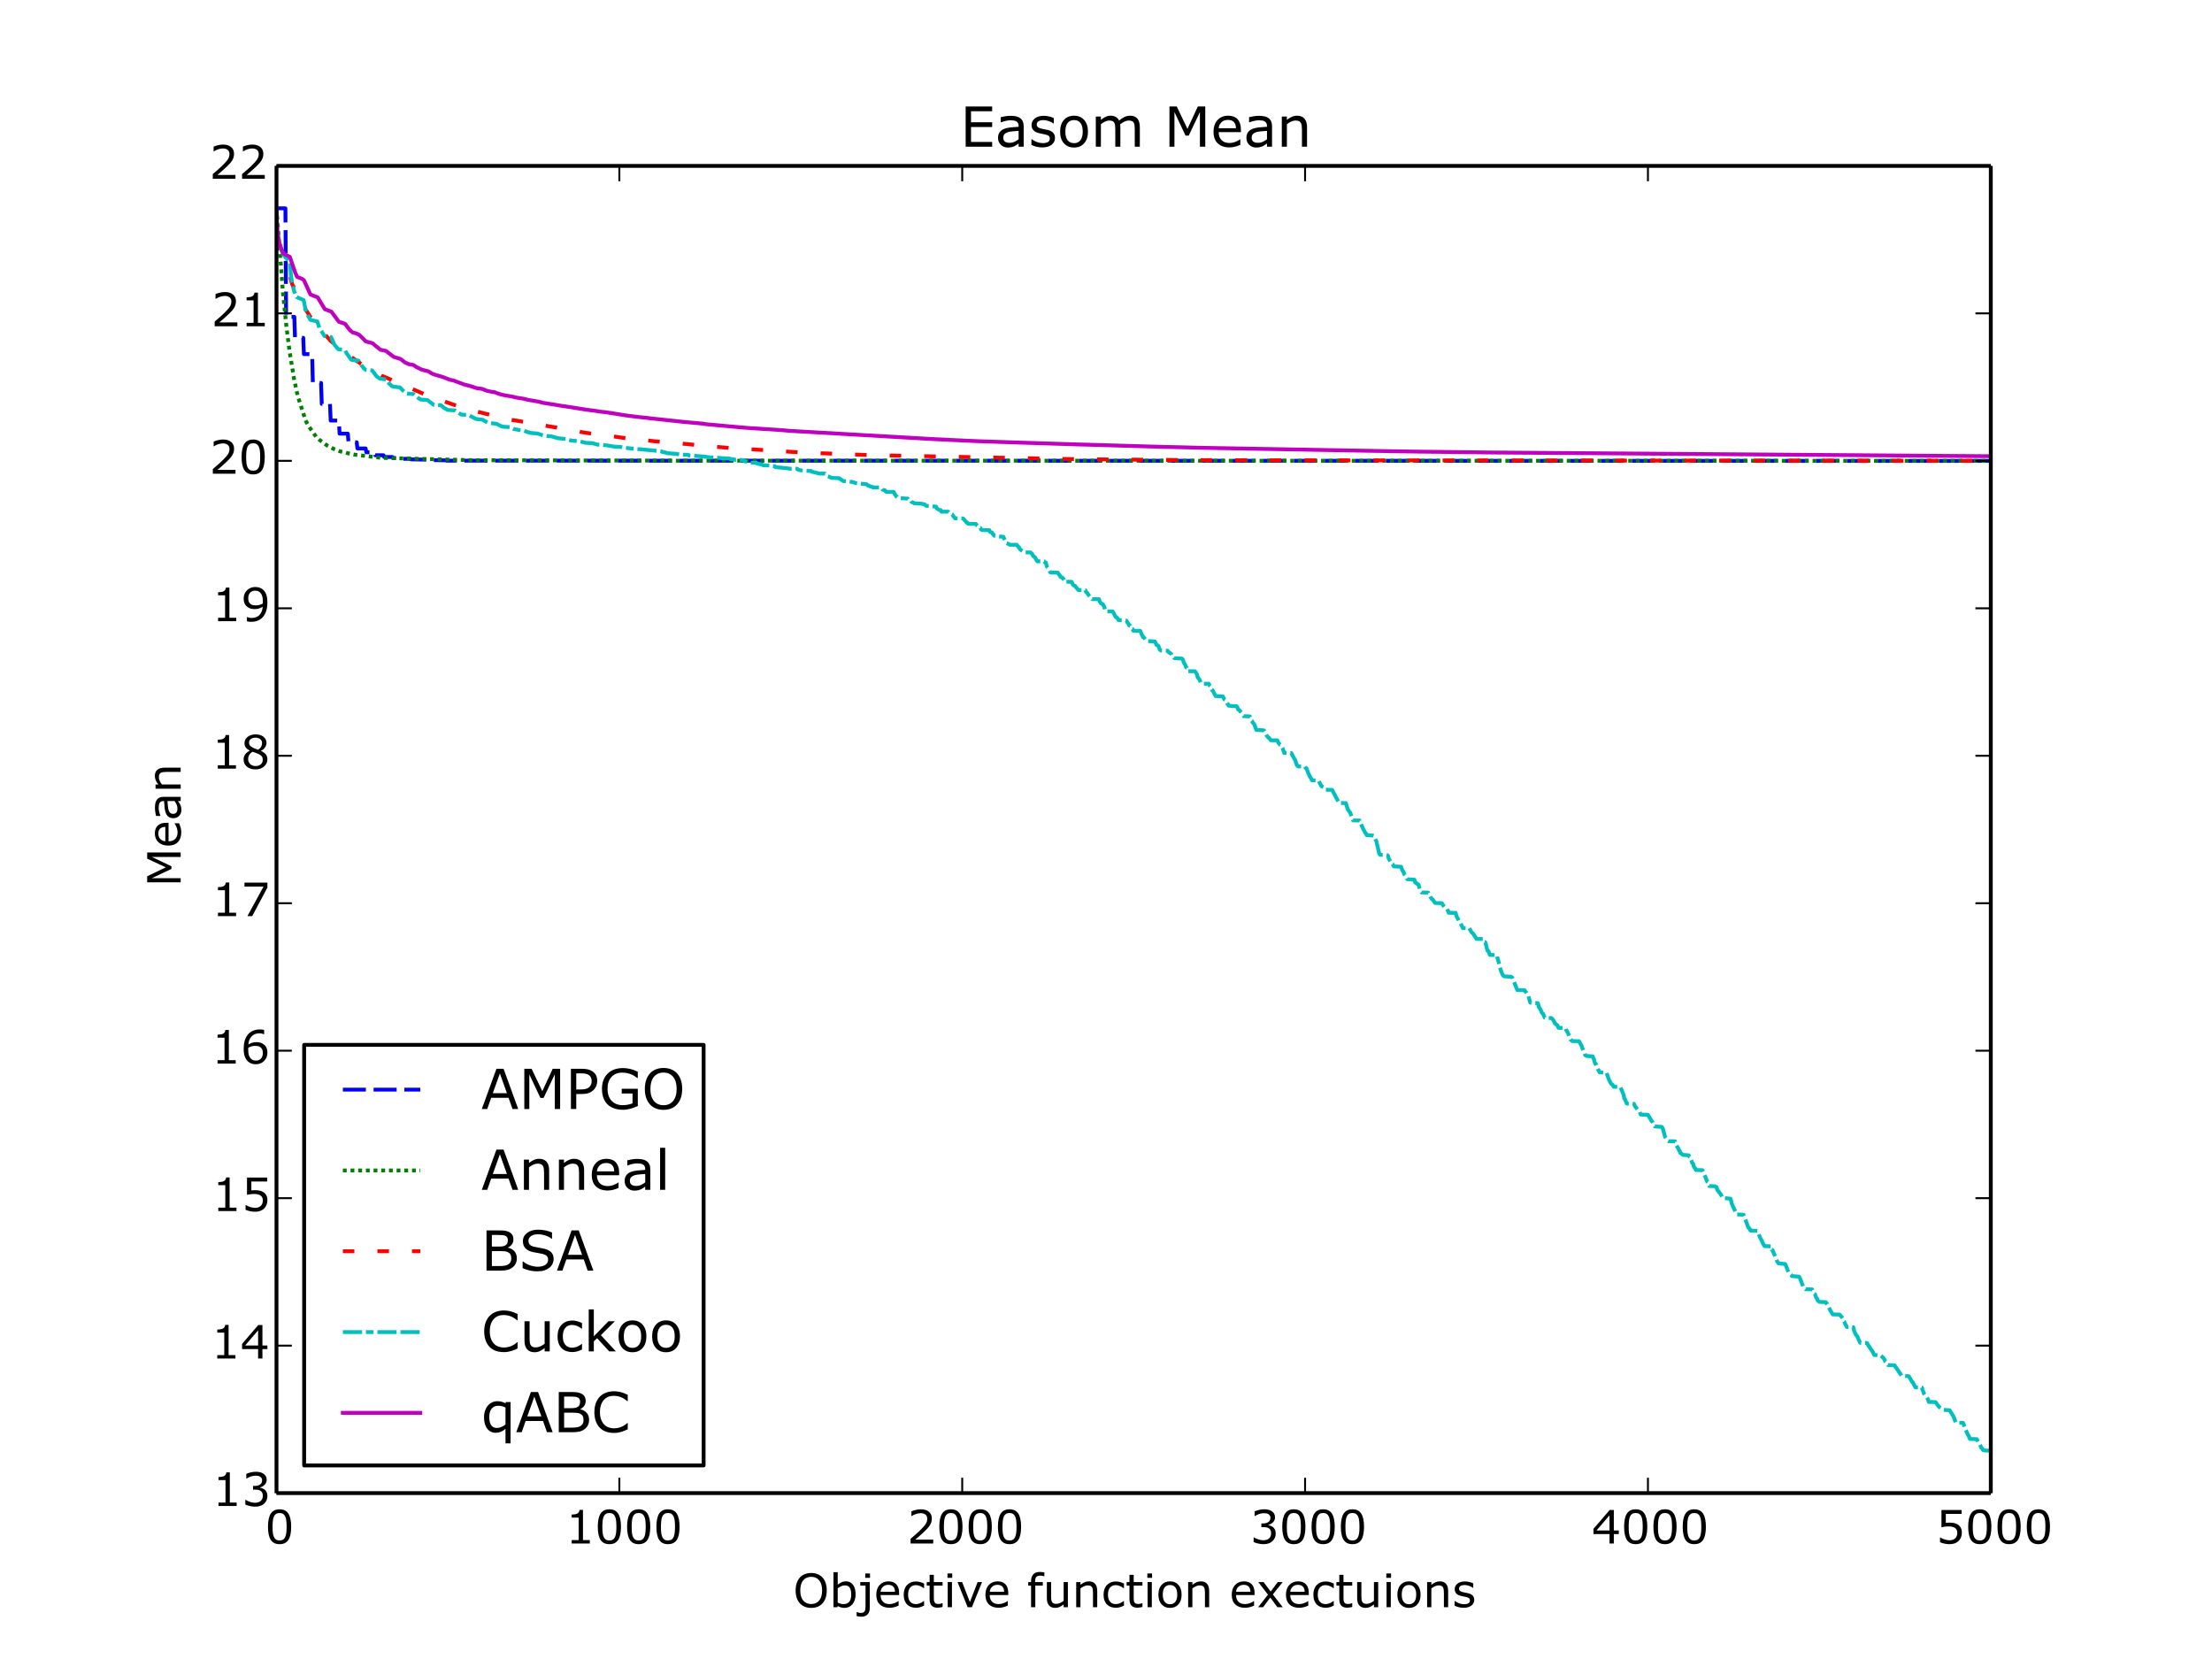 <?xml version="1.0" encoding="utf-8" standalone="no"?>
<!DOCTYPE svg PUBLIC "-//W3C//DTD SVG 1.1//EN"
  "http://www.w3.org/Graphics/SVG/1.1/DTD/svg11.dtd">
<!-- Created with matplotlib (http://matplotlib.org/) -->
<svg height="432pt" version="1.1" viewBox="0 0 576 432" width="576pt" xmlns="http://www.w3.org/2000/svg" xmlns:xlink="http://www.w3.org/1999/xlink">
 <defs>
  <style type="text/css">
*{stroke-linecap:butt;stroke-linejoin:round;}
  </style>
 </defs>
 <g id="figure_1">
  <g id="patch_1">
   <path d="
M0 432
L576 432
L576 0
L0 0
z
" style="fill:#ffffff;"/>
  </g>
  <g id="axes_1">
   <g id="patch_2">
    <path d="
M72 388.8
L518.4 388.8
L518.4 43.2
L72 43.2
z
" style="fill:#ffffff;"/>
   </g>
   <g id="line2d_1">
    <path clip-path="url(#p7ff5b81e1d)" d="
M72 54.25
L74.321 54.25
L74.5 82.508
L76.643 82.508
L76.821 87.977
L78.964 87.977
L79.142 92.212
L81.285 92.212
L81.464 99.732
L83.606 99.732
L83.785 105.183
L85.928 105.183
L86.106 109.507
L88.249 109.507
L88.427 112.919
L90.57 112.919
L90.749 115.171
L92.891 115.171
L93.07 116.777
L95.213 116.777
L95.391 117.772
L97.534 117.772
L97.713 118.548
L99.855 118.548
L100.034 119.001
L102.177 119.001
L102.355 119.272
L104.498 119.272
L104.676 119.473
L106.819 119.473
L106.998 119.622
L111.462 119.699
L111.64 119.793
L116.104 119.874
L116.283 119.955
L518.311 120.015
L518.311 120.015" style="fill:none;stroke:#0000ff;stroke-dasharray:6,2;stroke-dashoffset:0.0;"/>
   </g>
   <g id="line2d_2">
    <path clip-path="url(#p7ff5b81e1d)" d="
M72 54.191
L73.696 76.364
L74.589 85.14
L75.393 91.406
L76.553 98.565
L77.535 103.167
L79.589 109.508
L80.303 110.868
L82.356 113.787
L83.16 114.512
L83.696 114.92
L84.767 115.718
L85.303 116.081
L86.82 116.858
L88.517 117.53
L89.052 117.652
L89.767 117.821
L90.392 117.978
L92.356 118.391
L99.32 119.223
L122.532 119.825
L177.529 119.967
L518.311 119.999
L518.311 119.999" style="fill:none;stroke:#008000;stroke-dasharray:1,1;stroke-dashoffset:0.0;"/>
   </g>
   <g id="line2d_3">
    <path clip-path="url(#p7ff5b81e1d)" d="
M72 54.734
L72.089 57.739
L72.268 60.3
L72.714 63.331
L73.161 64.641
L73.607 65.746
L73.696 65.861
L74.053 68.371
L74.5 69.844
L75.035 70.896
L75.393 71.463
L75.482 71.567
L75.839 73.254
L76.107 74.06
L76.375 74.583
L76.553 74.769
L76.821 75.246
L77.267 75.974
L77.535 77.071
L78.25 78.703
L79.142 79.82
L79.589 80.629
L79.857 80.999
L80.66 82.278
L80.928 82.724
L81.285 83.317
L81.821 83.788
L81.999 84.159
L82.267 84.355
L82.981 85.346
L83.249 85.708
L83.874 86.539
L84.142 86.705
L85.749 88.3
L86.017 88.665
L86.285 88.896
L86.642 89.234
L89.588 91.591
L89.856 91.752
L90.838 92.571
L91.909 93.269
L93.07 94.132
L93.427 94.284
L93.695 94.563
L94.231 94.88
L95.838 95.861
L96.463 96.231
L97.266 96.629
L99.052 97.629
L99.32 97.807
L100.391 98.259
L111.372 103.025
L111.997 103.225
L112.801 103.497
L113.872 103.89
L119.318 105.816
L120.033 106.009
L120.836 106.294
L121.372 106.45
L121.64 106.515
L122.175 106.645
L123.068 106.882
L126.104 107.65
L132.978 109.285
L139.049 110.297
L139.496 110.396
L141.46 110.727
L142.442 110.924
L144.138 111.205
L144.942 111.338
L145.745 111.502
L147.174 111.735
L147.799 111.85
L151.816 112.58
L152.62 112.704
L153.691 112.862
L158.959 113.566
L160.03 113.681
L162.262 114.013
L163.423 114.135
L164.673 114.263
L165.119 114.34
L166.815 114.5
L167.797 114.609
L168.869 114.713
L170.297 114.89
L172.976 115.093
L174.94 115.304
L176.458 115.417
L179.136 115.649
L179.761 115.719
L181.189 115.881
L184.761 116.214
L190.653 116.7
L200.474 117.285
L202.884 117.46
L209.67 117.889
L214.223 118.046
L215.205 118.07
L218.687 118.217
L219.58 118.249
L224.133 118.419
L226.097 118.496
L278.237 119.529
L288.415 119.64
L295.825 119.697
L311.092 119.807
L329.662 119.872
L518.311 120
L518.311 120" style="fill:none;stroke:#ff0000;stroke-dasharray:3,6;stroke-dashoffset:0.0;"/>
   </g>
   <g id="line2d_4">
    <path clip-path="url(#p7ff5b81e1d)" d="
M72 54.484
L72.089 57.65
L72.268 60.468
L72.625 62.979
L73.071 64.646
L73.696 66.064
L74.321 67
L75.482 68.157
L75.75 71.514
L76.107 73.953
L76.643 75.956
L77.267 77.371
L78.696 77.986
L79.053 78.13
L79.589 80.658
L80.124 82.04
L80.839 83.306
L82.267 83.619
L82.624 83.704
L83.16 85.365
L84.499 87.502
L86.195 87.759
L87.088 89.749
L88.07 90.931
L89.767 91.101
L90.302 92.042
L91.374 93.568
L91.642 93.741
L93.338 93.905
L94.231 95.284
L94.945 96.134
L95.302 96.337
L96.909 96.451
L98.07 98.016
L98.963 98.61
L100.57 98.815
L101.373 99.916
L102.087 100.571
L102.444 100.686
L104.141 100.877
L104.944 101.72
L105.837 102.462
L107.712 102.628
L109.14 103.815
L109.587 104.038
L111.283 104.176
L112.98 105.447
L114.765 105.502
L115.479 106.091
L116.551 106.748
L118.426 106.869
L120.122 107.956
L121.997 108.074
L123.961 109.104
L125.657 109.286
L126.372 109.715
L127.354 110.16
L129.228 110.336
L130.746 111.08
L131.103 111.126
L132.71 111.213
L133.692 111.687
L135.21 111.99
L136.282 112.06
L137.264 112.477
L138.335 112.754
L139.942 112.884
L141.728 113.486
L143.603 113.628
L145.388 114.135
L147.352 114.314
L148.781 114.734
L150.924 114.899
L152.441 115.306
L154.227 115.399
L155.655 115.787
L156.816 115.841
L158.155 115.992
L159.852 116.289
L161.637 116.396
L162.351 116.574
L163.869 116.725
L165.208 116.846
L171.815 117.472
L172.261 117.534
L172.44 117.67
L173.601 117.91
L173.779 118.022
L175.743 118.139
L177.35 118.39
L179.136 118.426
L179.315 118.573
L181.904 118.774
L183.243 118.886
L184.761 119.08
L186.814 119.191
L188.153 119.317
L189.939 119.378
L190.117 119.509
L191.189 119.638
L191.367 119.742
L192.885 119.767
L193.51 119.805
L193.689 120.026
L195.296 120.488
L196.992 120.525
L197.171 120.718
L198.51 120.977
L198.688 121.146
L201.01 121.251
L201.188 121.371
L201.724 121.412
L201.902 121.638
L204.581 121.884
L205.831 122.056
L207.616 122.065
L207.795 122.275
L208.42 122.471
L210.652 122.628
L211.188 122.632
L211.366 122.817
L213.42 123.317
L214.848 123.328
L215.562 124.027
L215.919 124.143
L216.187 124.29
L216.455 124.407
L216.723 124.458
L218.419 124.504
L218.598 124.653
L218.776 124.669
L219.044 124.923
L219.58 125.25
L221.187 125.412
L222.08 125.518
L222.258 125.607
L222.526 125.672
L222.794 125.803
L225.651 126.094
L226.008 126.437
L226.276 126.465
L226.544 126.645
L227.079 126.745
L227.258 126.922
L229.044 126.923
L229.222 127.052
L229.311 127.057
L229.49 127.216
L229.668 127.223
L229.847 127.534
L230.472 127.701
L230.651 127.997
L230.829 128.08
L232.704 128.086
L233.061 128.813
L233.15 128.868
L233.418 129.283
L233.508 129.285
L233.686 129.497
L234.043 129.604
L234.222 129.736
L235.115 129.761
L236.364 129.839
L236.543 130.156
L236.9 130.251
L237.079 130.254
L237.347 130.684
L237.882 130.914
L238.061 131.066
L240.025 131.171
L240.471 131.289
L240.828 131.376
L241.007 131.599
L241.186 131.701
L243.775 131.942
L243.953 132.388
L244.221 132.575
L244.578 132.783
L244.935 132.823
L245.114 133.24
L246.9 133.245
L247.167 133.52
L247.524 133.679
L247.703 133.867
L247.971 133.953
L248.328 134.549
L248.417 134.589
L248.685 134.972
L250.739 134.992
L251.096 135.334
L251.453 135.733
L251.721 136.07
L251.899 136.134
L252.078 136.377
L252.524 136.413
L254.131 136.433
L254.31 136.709
L254.935 137.214
L255.113 137.471
L255.292 137.473
L255.47 137.871
L255.738 138.035
L257.613 138.052
L257.792 138.487
L258.327 138.683
L258.595 139.164
L258.684 139.17
L258.863 139.446
L259.042 139.552
L259.756 139.664
L261.274 139.775
L261.631 140.636
L261.809 141.1
L262.077 141.443
L262.434 141.554
L262.97 141.858
L264.756 141.861
L265.023 142.228
L265.113 142.249
L265.291 142.572
L265.38 142.581
L265.648 143.068
L265.916 143.263
L266.095 143.402
L266.72 143.851
L268.327 143.854
L268.595 144.112
L268.684 144.149
L269.041 144.777
L269.309 144.99
L269.487 145.084
L269.934 145.902
L270.112 146.155
L271.898 146.179
L272.166 146.5
L272.344 146.506
L272.612 147.541
L273.059 148.042
L273.505 149.057
L273.773 149.103
L275.469 149.122
L275.826 149.715
L275.916 149.733
L276.183 150.232
L276.362 150.336
L276.54 150.346
L276.898 150.758
L276.987 150.759
L277.255 151.486
L279.04 151.502
L279.397 152.236
L279.576 152.429
L279.933 152.556
L280.201 152.936
L280.826 153.64
L282.612 153.651
L282.79 154.112
L283.058 154.312
L283.326 154.747
L283.594 155.122
L283.772 155.378
L284.219 155.763
L284.397 156.018
L286.183 156.03
L286.361 156.615
L286.718 157.16
L287.076 157.262
L287.165 157.323
L287.343 157.709
L287.522 157.906
L287.79 158.944
L287.879 158.971
L288.058 159.2
L289.754 159.216
L290.557 160.702
L290.825 160.801
L291.004 161.058
L291.093 161.101
L291.272 161.473
L293.325 161.611
L293.593 162.132
L293.772 162.322
L293.861 162.412
L294.039 162.856
L294.307 162.938
L294.575 163.597
L294.843 163.839
L294.932 163.84
L295.111 164.241
L296.896 164.256
L297.611 165.881
L297.789 165.896
L298.325 166.655
L298.593 166.913
L300.735 167.038
L301.003 167.57
L301.182 167.979
L301.45 168.058
L301.628 168.143
L301.807 168.625
L301.985 169.095
L302.164 169.283
L302.342 169.402
L304.039 169.453
L304.307 169.816
L304.932 170.218
L305.11 170.661
L305.378 170.749
L305.735 171.327
L306.003 171.391
L307.788 171.497
L308.056 171.859
L308.324 172.674
L308.503 172.982
L308.681 173.192
L308.86 173.804
L309.038 173.867
L309.217 174.619
L309.396 174.788
L311.181 174.8
L311.717 175.637
L311.895 176.408
L311.985 176.498
L312.163 176.75
L312.342 176.95
L312.699 177.765
L313.056 178.04
L314.752 178.048
L314.931 178.442
L315.288 178.764
L315.556 179.64
L315.734 179.718
L315.913 180.054
L316.538 181.249
L318.413 181.337
L318.859 182.169
L319.038 182.286
L319.127 182.357
L319.306 182.744
L319.395 182.816
L319.573 183.253
L319.752 183.315
L319.931 183.757
L321.002 183.863
L321.984 183.891
L322.163 184.104
L322.43 184.768
L322.698 184.886
L322.966 185.216
L323.234 185.56
L323.859 186.495
L325.466 186.551
L325.912 187.675
L326.002 187.743
L326.269 188.232
L326.627 188.608
L326.805 189.152
L327.162 190.089
L328.055 190.112
L329.126 190.193
L329.751 191.418
L330.287 192.091
L330.466 192.15
L330.912 192.763
L332.608 192.782
L332.876 193.405
L333.323 193.93
L333.412 193.953
L333.948 194.773
L334.126 195.22
L334.394 196.043
L336.269 196.093
L336.447 196.495
L337.162 197.777
L337.251 197.883
L337.697 199.246
L337.787 199.297
L337.965 199.572
L339.751 199.624
L340.019 200.012
L340.197 200.051
L340.733 201.458
L341.179 202.384
L341.447 202.757
L341.626 203.18
L343.322 203.239
L343.411 203.322
L343.679 203.978
L343.858 204.243
L344.036 204.655
L344.215 204.749
L344.393 204.868
L344.661 204.98
L344.84 205.071
L345.197 205.636
L346.893 205.691
L348.679 209.107
L350.464 209.121
L350.911 210.66
L351.446 211.446
L351.536 211.515
L352.339 213.63
L354.036 213.655
L354.214 214.333
L354.303 214.353
L354.571 214.942
L354.839 215.587
L355.553 216.926
L355.643 216.945
L355.91 217.474
L357.517 217.584
L357.696 217.65
L357.964 218.304
L358.053 218.349
L358.41 219.076
L359.124 222.176
L359.392 222.599
L360.642 222.614
L361.267 222.704
L361.446 222.864
L361.624 223.563
L362.249 224.598
L362.428 224.71
L362.606 225.099
L362.696 225.125
L362.964 225.606
L364.838 225.698
L365.106 226.49
L365.374 226.943
L365.463 226.98
L365.642 227.624
L366.178 228.246
L366.445 228.934
L366.803 228.969
L368.32 229.073
L368.499 229.764
L368.677 229.837
L368.856 230.049
L369.035 230.153
L369.392 230.361
L369.749 231.72
L370.017 232.145
L370.195 232.405
L371.892 232.429
L372.07 232.89
L372.249 233.066
L372.516 233.636
L372.874 234.159
L373.052 234.198
L373.677 235.116
L375.463 235.199
L375.909 235.903
L376.266 236.308
L376.802 236.728
L376.98 237.06
L377.07 237.13
L377.248 237.692
L379.034 237.701
L379.302 238.663
L379.748 239.45
L380.105 240.156
L380.284 240.301
L380.909 241.662
L382.605 241.681
L383.052 242.534
L383.23 242.792
L383.587 243.09
L384.48 244.496
L386.176 244.513
L386.355 244.676
L386.533 245.305
L386.712 245.328
L386.801 245.449
L387.337 247.537
L387.605 247.702
L387.962 248.661
L389.748 248.681
L389.926 249.471
L390.015 249.629
L390.819 252.711
L391.087 253.378
L391.265 253.79
L391.622 254.217
L393.408 254.349
L393.676 254.465
L393.854 254.672
L394.033 255.132
L395.104 257.8
L396.979 257.851
L397.515 258.591
L397.872 259.177
L397.961 259.246
L398.318 260.568
L398.497 261.09
L400.461 261.222
L400.729 262.286
L400.818 262.317
L401.265 263.118
L401.443 263.622
L401.711 263.934
L401.8 263.961
L402.247 264.99
L403.675 265.1
L404.032 265.107
L404.3 265.415
L404.657 265.952
L404.836 266.409
L404.925 266.423
L405.104 266.682
L405.55 266.987
L405.818 267.648
L407.604 267.68
L407.782 268.177
L407.961 268.378
L408.318 269.052
L409.032 270.781
L409.211 270.87
L409.389 271.086
L411.175 271.137
L411.889 272.434
L412.335 273.733
L412.514 274.013
L412.782 274.751
L413.139 274.965
L414.746 275.067
L414.924 275.626
L415.014 275.718
L415.371 276.959
L415.549 277.068
L416.174 278.611
L416.264 278.631
L416.532 279.247
L418.317 279.306
L418.764 280.572
L419.031 281.305
L419.121 281.414
L419.299 281.8
L419.388 281.911
L419.567 282.243
L419.835 282.416
L420.013 282.617
L420.192 282.993
L421.888 283.007
L422.335 283.996
L422.692 284.867
L422.781 285.035
L422.96 286.051
L423.138 286.215
L423.585 287.318
L423.852 287.392
L425.46 287.435
L425.817 288.142
L426.442 288.978
L426.709 289.276
L426.888 289.421
L427.245 290.231
L429.12 290.299
L430.102 291.956
L430.281 292.111
L430.906 293.318
L432.691 293.431
L432.959 293.781
L433.584 296.047
L434.12 296.745
L434.298 297.072
L434.477 297.171
L436.173 297.204
L436.441 298.128
L436.977 298.97
L437.334 299.73
L437.423 299.769
L437.602 300.255
L437.78 300.354
L438.227 300.741
L439.744 300.839
L439.923 301.193
L440.012 301.217
L440.369 301.982
L440.637 302.845
L440.816 302.962
L440.905 303.126
L441.084 303.797
L441.351 304.133
L441.619 304.666
L443.316 304.718
L444.208 306.784
L444.565 307.737
L444.744 307.839
L445.101 308.846
L445.994 308.875
L446.53 308.883
L446.708 309.057
L446.976 309.107
L447.244 309.976
L447.422 310.113
L447.69 310.495
L447.958 310.813
L448.226 311.275
L448.583 311.949
L449.029 311.983
L450.636 312.139
L450.994 313.552
L452.244 316.229
L454.029 316.325
L455.279 319.69
L455.368 319.699
L455.547 319.939
L455.636 320.015
L455.815 320.44
L457.6 320.508
L458.404 322.425
L458.761 323.107
L459.029 323.706
L459.475 324.485
L461.172 324.534
L461.35 325.417
L461.529 325.46
L462.064 326.737
L462.779 328.497
L463.136 328.986
L464.832 329.135
L465.011 329.477
L465.457 330.595
L465.725 331.304
L466.439 331.996
L466.618 332.29
L468.403 332.431
L468.582 332.556
L469.564 335.042
L470.189 335.716
L471.885 335.757
L472.332 336.789
L472.599 336.982
L472.956 337.938
L473.135 338.09
L473.314 338.604
L473.76 339.006
L475.456 339.079
L475.635 339.444
L475.724 339.46
L476.438 340.888
L476.617 341.263
L476.796 341.512
L477.242 342.274
L479.028 342.315
L479.474 342.809
L479.831 343.282
L479.92 343.434
L480.099 344.085
L480.188 344.138
L480.902 345.538
L481.17 345.584
L482.599 345.616
L482.867 346.696
L483.224 347.462
L483.67 348.029
L483.849 348.532
L484.295 349.488
L484.474 349.687
L486.17 349.716
L486.616 350.524
L486.706 350.568
L487.063 351.182
L487.688 352.049
L488.045 352.826
L489.741 352.961
L490.366 353.538
L490.723 354.006
L490.902 354.503
L491.08 354.649
L491.616 355.452
L493.312 355.517
L493.402 355.59
L493.58 355.951
L493.669 356.008
L493.937 356.402
L495.187 358.268
L496.973 358.341
L497.151 358.54
L497.508 359.151
L497.866 359.773
L498.044 359.878
L498.312 360.407
L498.58 360.899
L498.758 361.262
L500.455 361.321
L500.633 361.899
L500.99 362.868
L502.062 364.374
L502.24 365.048
L504.026 365.115
L504.74 366.128
L505.008 366.408
L506.169 367.125
L507.686 367.228
L508.758 368.961
L509.026 369.765
L509.293 370.358
L509.472 370.464
L511.168 370.507
L512.061 372.783
L512.329 373.352
L512.686 373.997
L512.954 374.691
L514.74 374.752
L514.918 375.074
L515.722 376.508
L515.9 376.96
L516.168 377.181
L516.347 377.573
L516.793 377.699
L518.311 377.757
L518.311 377.757" style="fill:none;stroke:#00bfbf;stroke-dasharray:5,1,2,1,5,1;stroke-dashoffset:0.0;"/>
   </g>
   <g id="line2d_5">
    <path clip-path="url(#p7ff5b81e1d)" d="
M72 54.336
L72.089 57.547
L72.268 60.413
L72.625 62.885
L73.161 64.623
L73.786 66.008
L75.482 66.899
L76.821 70.85
L77.357 72.097
L78.607 72.584
L79.142 72.966
L80.839 76.696
L82.714 77.424
L84.588 80.518
L86.285 81.15
L88.249 83.79
L89.856 84.324
L90.124 84.674
L91.017 85.86
L91.82 86.573
L92.713 86.799
L93.516 87.174
L95.302 88.924
L96.998 89.367
L97.445 89.766
L99.052 91.068
L100.48 91.375
L102.534 92.935
L104.319 93.49
L105.391 94.336
L106.373 94.807
L107.623 95.027
L108.516 95.633
L109.855 96.265
L111.551 96.701
L112.533 97.315
L113.337 97.602
L115.212 98.14
L117.176 98.897
L118.068 99.06
L118.515 99.243
L120.836 100.113
L122.711 100.598
L124.05 101.059
L125.479 101.253
L126.729 101.738
L127.889 102.006
L128.782 102.131
L129.675 102.465
L130.211 102.649
L131.193 102.884
L133.514 103.3
L134.496 103.542
L136.46 103.851
L137.353 104.097
L140.299 104.599
L141.371 104.895
L143.692 105.252
L146.192 105.679
L147.263 105.823
L152.888 106.712
L154.584 106.916
L156.191 107.182
L157.887 107.366
L163.066 108.185
L166.28 108.592
L168.333 108.801
L169.672 108.965
L177.708 109.83
L183.064 110.318
L183.957 110.475
L192.707 111.267
L194.581 111.42
L204.134 112.048
L205.384 112.179
L242.346 114.31
L251.453 114.745
L254.845 114.891
L262.077 115.137
L264.756 115.225
L280.647 115.729
L282.344 115.771
L300.289 116.29
L302.075 116.344
L307.074 116.455
L311.806 116.584
L363.41 117.514
L370.106 117.611
L384.748 117.784
L388.14 117.827
L518.311 118.798
L518.311 118.798" style="fill:none;stroke:#bf00bf;stroke-linecap:square;"/>
   </g>
   <g id="matplotlib.axis_1">
    <g id="xtick_1">
     <g id="line2d_6">
      <defs>
       <path d="
M0 0
L0 -4" id="mc7db9fdffb" style="stroke:#000000;stroke-width:0.5;"/>
      </defs>
      <g>
       <use style="stroke:#000000;stroke-width:0.5;" x="72.0" xlink:href="#mc7db9fdffb" y="388.8"/>
      </g>
     </g>
     <g id="line2d_7">
      <defs>
       <path d="
M0 0
L0 4" id="m5a7d422ac3" style="stroke:#000000;stroke-width:0.5;"/>
      </defs>
      <g>
       <use style="stroke:#000000;stroke-width:0.5;" x="72.0" xlink:href="#m5a7d422ac3" y="43.2"/>
      </g>
     </g>
     <g id="text_1">
      <!-- 0 -->
      <defs>
       <path d="
M56.984 36.375
Q56.984 16.797 50.859 7.641
Q44.734 -1.516 31.844 -1.516
Q18.75 -1.516 12.719 7.766
Q6.688 17.047 6.688 36.281
Q6.688 55.672 12.781 64.922
Q18.891 74.172 31.844 74.172
Q44.922 74.172 50.953 64.766
Q56.984 55.375 56.984 36.375
M44.141 14.203
Q45.844 18.172 46.453 23.516
Q47.078 28.859 47.078 36.375
Q47.078 43.797 46.453 49.266
Q45.844 54.734 44.094 58.547
Q42.391 62.312 39.422 64.203
Q36.469 66.109 31.844 66.109
Q27.25 66.109 24.234 64.203
Q21.234 62.312 19.484 58.453
Q17.828 54.828 17.219 49.016
Q16.609 43.219 16.609 36.281
Q16.609 28.656 17.141 23.531
Q17.672 18.406 19.438 14.359
Q21.047 10.547 24 8.547
Q26.953 6.547 31.844 6.547
Q36.422 6.547 39.453 8.453
Q42.484 10.359 44.141 14.203" id="Verdana-30"/>
      </defs>
      <g transform="translate(68.982 401.918)scale(0.12 -0.12)">
       <use xlink:href="#Verdana-30"/>
      </g>
     </g>
    </g>
    <g id="xtick_2">
     <g id="line2d_8">
      <g>
       <use style="stroke:#000000;stroke-width:0.5;" x="161.28" xlink:href="#mc7db9fdffb" y="388.8"/>
      </g>
     </g>
     <g id="line2d_9">
      <g>
       <use style="stroke:#000000;stroke-width:0.5;" x="161.28" xlink:href="#m5a7d422ac3" y="43.2"/>
      </g>
     </g>
     <g id="text_2">
      <!-- 1000 -->
      <defs>
       <path d="
M52.938 0
L13.578 0
L13.578 7.422
L28.719 7.422
L28.719 56.156
L13.578 56.156
L13.578 62.797
Q16.656 62.797 20.172 63.297
Q23.688 63.812 25.484 64.797
Q27.734 66.016 29.031 67.891
Q30.328 69.781 30.516 72.953
L38.094 72.953
L38.094 7.422
L52.938 7.422
z
" id="Verdana-31"/>
      </defs>
      <g transform="translate(147.232 401.918)scale(0.12 -0.12)">
       <use xlink:href="#Verdana-31"/>
       <use x="63.574" xlink:href="#Verdana-30"/>
       <use x="127.148" xlink:href="#Verdana-30"/>
       <use x="190.723" xlink:href="#Verdana-30"/>
      </g>
     </g>
    </g>
    <g id="xtick_3">
     <g id="line2d_10">
      <g>
       <use style="stroke:#000000;stroke-width:0.5;" x="250.56" xlink:href="#mc7db9fdffb" y="388.8"/>
      </g>
     </g>
     <g id="line2d_11">
      <g>
       <use style="stroke:#000000;stroke-width:0.5;" x="250.56" xlink:href="#m5a7d422ac3" y="43.2"/>
      </g>
     </g>
     <g id="text_3">
      <!-- 2000 -->
      <defs>
       <path d="
M57.078 0
L7.859 0
L7.859 10.203
Q12.984 14.594 18.141 18.984
Q23.297 23.391 27.734 27.734
Q37.109 36.812 40.578 42.156
Q44.047 47.516 44.047 53.719
Q44.047 59.375 40.312 62.562
Q36.578 65.766 29.891 65.766
Q25.438 65.766 20.266 64.203
Q15.094 62.641 10.156 59.422
L9.672 59.422
L9.672 69.672
Q13.141 71.391 18.922 72.797
Q24.703 74.219 30.125 74.219
Q41.312 74.219 47.656 68.812
Q54 63.422 54 54.203
Q54 50.047 52.953 46.453
Q51.906 42.875 49.859 39.656
Q47.953 36.625 45.391 33.688
Q42.828 30.766 39.156 27.203
Q33.938 22.078 28.359 17.266
Q22.797 12.453 17.969 8.344
L57.078 8.344
z
" id="Verdana-32"/>
      </defs>
      <g transform="translate(236.168 401.918)scale(0.12 -0.12)">
       <use xlink:href="#Verdana-32"/>
       <use x="63.574" xlink:href="#Verdana-30"/>
       <use x="127.148" xlink:href="#Verdana-30"/>
       <use x="190.723" xlink:href="#Verdana-30"/>
      </g>
     </g>
    </g>
    <g id="xtick_4">
     <g id="line2d_12">
      <g>
       <use style="stroke:#000000;stroke-width:0.5;" x="339.84" xlink:href="#mc7db9fdffb" y="388.8"/>
      </g>
     </g>
     <g id="line2d_13">
      <g>
       <use style="stroke:#000000;stroke-width:0.5;" x="339.84" xlink:href="#m5a7d422ac3" y="43.2"/>
      </g>
     </g>
     <g id="text_4">
      <!-- 3000 -->
      <defs>
       <path d="
M50.688 35.016
Q53.031 32.906 54.547 29.734
Q56.062 26.562 56.062 21.531
Q56.062 16.547 54.25 12.391
Q52.438 8.25 49.172 5.172
Q45.516 1.766 40.547 0.125
Q35.594 -1.516 29.688 -1.516
Q23.641 -1.516 17.781 -0.062
Q11.922 1.375 8.156 3.078
L8.156 13.281
L8.891 13.281
Q13.031 10.547 18.641 8.734
Q24.266 6.938 29.5 6.938
Q32.562 6.938 36.031 7.953
Q39.5 8.984 41.656 10.984
Q43.891 13.141 44.984 15.719
Q46.094 18.312 46.094 22.266
Q46.094 26.172 44.844 28.734
Q43.609 31.297 41.406 32.766
Q39.203 34.281 36.078 34.844
Q32.953 35.406 29.344 35.406
L24.953 35.406
L24.953 43.5
L28.375 43.5
Q35.797 43.5 40.203 46.594
Q44.625 49.703 44.625 55.672
Q44.625 58.297 43.5 60.266
Q42.391 62.25 40.375 63.531
Q38.281 64.797 35.891 65.281
Q33.5 65.766 30.469 65.766
Q25.828 65.766 20.594 64.109
Q15.375 62.453 10.75 59.422
L10.25 59.422
L10.25 69.625
Q13.719 71.344 19.5 72.781
Q25.297 74.219 30.719 74.219
Q36.031 74.219 40.078 73.234
Q44.141 72.266 47.406 70.125
Q50.922 67.781 52.734 64.453
Q54.547 61.141 54.547 56.688
Q54.547 50.641 50.266 46.125
Q46 41.609 40.188 40.438
L40.188 39.75
Q42.531 39.359 45.547 38.109
Q48.578 36.859 50.688 35.016" id="Verdana-33"/>
      </defs>
      <g transform="translate(325.466 401.918)scale(0.12 -0.12)">
       <use xlink:href="#Verdana-33"/>
       <use x="63.574" xlink:href="#Verdana-30"/>
       <use x="127.148" xlink:href="#Verdana-30"/>
       <use x="190.723" xlink:href="#Verdana-30"/>
      </g>
     </g>
    </g>
    <g id="xtick_5">
     <g id="line2d_14">
      <g>
       <use style="stroke:#000000;stroke-width:0.5;" x="429.12" xlink:href="#mc7db9fdffb" y="388.8"/>
      </g>
     </g>
     <g id="line2d_15">
      <g>
       <use style="stroke:#000000;stroke-width:0.5;" x="429.12" xlink:href="#m5a7d422ac3" y="43.2"/>
      </g>
     </g>
     <g id="text_5">
      <!-- 4000 -->
      <defs>
       <path d="
M58.734 20.453
L47.953 20.453
L47.953 0
L38.578 0
L38.578 20.453
L3.766 20.453
L3.766 31.688
L38.969 72.703
L47.953 72.703
L47.953 28.266
L58.734 28.266
z

M38.578 28.266
L38.578 61.078
L10.406 28.266
z
" id="Verdana-34"/>
      </defs>
      <g transform="translate(414.483 401.918)scale(0.12 -0.12)">
       <use xlink:href="#Verdana-34"/>
       <use x="63.574" xlink:href="#Verdana-30"/>
       <use x="127.148" xlink:href="#Verdana-30"/>
       <use x="190.723" xlink:href="#Verdana-30"/>
      </g>
     </g>
    </g>
    <g id="xtick_6">
     <g id="line2d_16">
      <g>
       <use style="stroke:#000000;stroke-width:0.5;" x="518.4" xlink:href="#mc7db9fdffb" y="388.8"/>
      </g>
     </g>
     <g id="line2d_17">
      <g>
       <use style="stroke:#000000;stroke-width:0.5;" x="518.4" xlink:href="#m5a7d422ac3" y="43.2"/>
      </g>
     </g>
     <g id="text_6">
      <!-- 5000 -->
      <defs>
       <path d="
M56.5 23.094
Q56.5 18.016 54.641 13.375
Q52.781 8.734 49.562 5.562
Q46.047 2.156 41.188 0.312
Q36.328 -1.516 29.938 -1.516
Q23.969 -1.516 18.453 -0.266
Q12.938 0.984 9.125 2.734
L9.125 13.031
L9.812 13.031
Q13.812 10.5 19.188 8.719
Q24.562 6.938 29.734 6.938
Q33.203 6.938 36.453 7.906
Q39.703 8.891 42.234 11.328
Q44.391 13.422 45.484 16.344
Q46.578 19.281 46.578 23.141
Q46.578 26.906 45.281 29.484
Q44 32.078 41.703 33.641
Q39.156 35.5 35.516 36.25
Q31.891 37.016 27.391 37.016
Q23.094 37.016 19.109 36.422
Q15.141 35.844 12.25 35.25
L12.25 72.703
L56 72.703
L56 64.156
L21.688 64.156
L21.688 44.828
Q23.781 45.016 25.969 45.109
Q28.172 45.219 29.781 45.219
Q35.688 45.219 40.125 44.219
Q44.578 43.219 48.297 40.672
Q52.203 37.984 54.344 33.734
Q56.5 29.5 56.5 23.094" id="Verdana-35"/>
      </defs>
      <g transform="translate(504.084 401.918)scale(0.12 -0.12)">
       <use xlink:href="#Verdana-35"/>
       <use x="63.574" xlink:href="#Verdana-30"/>
       <use x="127.148" xlink:href="#Verdana-30"/>
       <use x="190.723" xlink:href="#Verdana-30"/>
      </g>
     </g>
    </g>
    <g id="text_7">
     <!-- Objective function exectuions -->
     <defs>
      <path d="
M57.031 27.688
Q57.031 20.844 55.094 15.375
Q53.172 9.906 49.906 6.203
Q46.438 2.344 42.281 0.406
Q38.141 -1.516 33.156 -1.516
Q28.516 -1.516 25.047 -0.406
Q21.578 0.688 18.219 2.547
L17.625 0
L9.031 0
L9.031 75.984
L18.219 75.984
L18.219 48.828
Q22.078 52 26.422 54.031
Q30.766 56.062 36.188 56.062
Q45.844 56.062 51.438 48.641
Q57.031 41.219 57.031 27.688
M47.562 27.438
Q47.562 37.203 44.328 42.25
Q41.109 47.312 33.938 47.312
Q29.938 47.312 25.828 45.578
Q21.734 43.844 18.219 41.109
L18.219 9.859
Q22.125 8.109 24.922 7.422
Q27.734 6.734 31.297 6.734
Q38.922 6.734 43.234 11.734
Q47.562 16.75 47.562 27.438" id="Verdana-62"/>
      <path d="
M56.203 54.547
L34.125 0
L24.906 0
L2.984 54.547
L12.938 54.547
L29.828 11.141
L46.578 54.547
z
" id="Verdana-76"/>
      <path d="
M56.25 0
L44.672 0
L29.203 20.953
L13.625 0
L2.938 0
L24.219 27.203
L3.125 54.547
L14.703 54.547
L30.078 33.938
L45.516 54.547
L56.25 54.547
L34.812 27.688
z
" id="Verdana-78"/>
      <path d="
M54.688 26.312
L14.5 26.312
Q14.5 21.297 16.016 17.547
Q17.531 13.812 20.172 11.422
Q22.703 9.078 26.188 7.906
Q29.688 6.734 33.891 6.734
Q39.453 6.734 45.094 8.953
Q50.734 11.188 53.125 13.328
L53.609 13.328
L53.609 3.328
Q48.969 1.375 44.141 0.047
Q39.312 -1.266 33.984 -1.266
Q20.406 -1.266 12.781 6.078
Q5.172 13.422 5.172 26.953
Q5.172 40.328 12.469 48.188
Q19.781 56.062 31.688 56.062
Q42.719 56.062 48.703 49.609
Q54.688 43.172 54.688 31.297
z

M45.75 33.344
Q45.703 40.578 42.109 44.531
Q38.531 48.484 31.203 48.484
Q23.828 48.484 19.453 44.141
Q15.094 39.797 14.5 33.344
z
" id="Verdana-65"/>
      <path d="
M49.359 3.422
Q44.781 1.219 40.656 0
Q36.531 -1.219 31.891 -1.219
Q25.984 -1.219 21.047 0.516
Q16.109 2.25 12.594 5.766
Q9.031 9.281 7.078 14.641
Q5.125 20.016 5.125 27.203
Q5.125 40.578 12.469 48.188
Q19.828 55.812 31.891 55.812
Q36.578 55.812 41.094 54.484
Q45.609 53.172 49.359 51.266
L49.359 41.062
L48.875 41.062
Q44.672 44.344 40.203 46.094
Q35.75 47.859 31.5 47.859
Q23.688 47.859 19.172 42.609
Q14.656 37.359 14.656 27.203
Q14.656 17.328 19.062 12.031
Q23.484 6.734 31.5 6.734
Q34.281 6.734 37.156 7.469
Q40.047 8.203 42.328 9.375
Q44.344 10.406 46.094 11.547
Q47.859 12.703 48.875 13.531
L49.359 13.531
z
" id="Verdana-63"/>
      <path d="
M26.031 63.672
L15.672 63.672
L15.672 73.188
L26.031 73.188
z

M25.438 -1.312
Q25.438 -10.891 20.547 -15.766
Q15.672 -20.656 7.469 -20.656
Q5.516 -20.656 2.312 -20.266
Q-0.875 -19.875 -3.031 -19.281
L-3.031 -10.547
L-2.547 -10.547
Q-1.172 -11.078 1.141 -11.766
Q3.469 -12.453 5.672 -12.453
Q9.188 -12.453 11.328 -11.469
Q13.484 -10.5 14.547 -8.547
Q15.625 -6.594 15.938 -3.828
Q16.266 -1.078 16.266 2.875
L16.266 46.828
L4.891 46.828
L4.891 54.547
L25.438 54.547
z
" id="Verdana-6a"/>
      <path d="
M18.891 63.672
L8.547 63.672
L8.547 73.188
L18.891 73.188
z

M18.312 0
L9.125 0
L9.125 54.547
L18.312 54.547
z
" id="Verdana-69"/>
      <path d="
M54.641 0
L45.453 0
L45.453 31.062
Q45.453 34.812 45.016 38.109
Q44.578 41.406 43.406 43.266
Q42.188 45.312 39.891 46.312
Q37.594 47.312 33.938 47.312
Q30.172 47.312 26.062 45.453
Q21.969 43.609 18.219 40.719
L18.219 0
L9.031 0
L9.031 54.547
L18.219 54.547
L18.219 48.484
Q22.516 52.047 27.094 54.047
Q31.688 56.062 36.531 56.062
Q45.359 56.062 50 50.734
Q54.641 45.406 54.641 35.406
z
" id="Verdana-6e"/>
      <path d="
M48 15.719
Q48 8.25 41.812 3.469
Q35.641 -1.312 24.953 -1.312
Q18.891 -1.312 13.844 0.125
Q8.797 1.562 5.375 3.266
L5.375 13.578
L5.859 13.578
Q10.203 10.297 15.516 8.375
Q20.844 6.453 25.734 6.453
Q31.781 6.453 35.203 8.406
Q38.625 10.359 38.625 14.547
Q38.625 17.781 36.766 19.438
Q34.906 21.094 29.641 22.266
Q27.688 22.703 24.531 23.281
Q21.391 23.875 18.797 24.562
Q11.625 26.469 8.609 30.156
Q5.609 33.844 5.609 39.203
Q5.609 42.578 7 45.547
Q8.406 48.531 11.234 50.875
Q13.969 53.172 18.188 54.516
Q22.406 55.859 27.641 55.859
Q32.516 55.859 37.516 54.656
Q42.531 53.469 45.844 51.766
L45.844 41.938
L45.359 41.938
Q41.844 44.531 36.812 46.312
Q31.781 48.094 26.953 48.094
Q21.922 48.094 18.453 46.156
Q14.984 44.234 14.984 40.438
Q14.984 37.062 17.094 35.359
Q19.141 33.641 23.734 32.562
Q26.266 31.984 29.406 31.391
Q32.562 30.812 34.672 30.328
Q41.062 28.859 44.531 25.297
Q48 21.688 48 15.719" id="Verdana-73"/>
      <path d="
M38.375 67.094
L37.891 67.094
Q36.375 67.531 33.938 67.984
Q31.5 68.453 29.641 68.453
Q23.734 68.453 21.062 65.844
Q18.406 63.234 18.406 56.391
L18.406 54.547
L34.969 54.547
L34.969 46.828
L18.703 46.828
L18.703 0
L9.516 0
L9.516 46.828
L3.328 46.828
L3.328 54.547
L9.516 54.547
L9.516 56.344
Q9.516 66.062 14.344 71.266
Q19.188 76.469 28.328 76.469
Q31.391 76.469 33.859 76.172
Q36.328 75.875 38.375 75.484
z
" id="Verdana-66"/>
      <path id="Verdana-20"/>
      <path d="
M63.969 64.359
Q68.406 59.469 70.766 52.391
Q73.141 45.312 73.141 36.328
Q73.141 27.344 70.719 20.234
Q68.312 13.141 63.969 8.406
Q59.469 3.469 53.344 0.969
Q47.219 -1.516 39.359 -1.516
Q31.688 -1.516 25.406 1.016
Q19.141 3.562 14.75 8.406
Q10.359 13.234 7.984 20.266
Q5.609 27.297 5.609 36.328
Q5.609 45.219 7.953 52.266
Q10.297 59.328 14.797 64.359
Q19.094 69.141 25.469 71.672
Q31.844 74.219 39.359 74.219
Q47.172 74.219 53.391 71.656
Q59.625 69.094 63.969 64.359
M63.094 36.328
Q63.094 50.484 56.734 58.172
Q50.391 65.875 39.406 65.875
Q28.328 65.875 22 58.172
Q15.672 50.484 15.672 36.328
Q15.672 22.016 22.109 14.422
Q28.562 6.844 39.406 6.844
Q50.25 6.844 56.672 14.422
Q63.094 22.016 63.094 36.328" id="Verdana-4f"/>
      <path d="
M55.516 27.25
Q55.516 13.922 48.672 6.203
Q41.844 -1.516 30.375 -1.516
Q18.797 -1.516 11.984 6.203
Q5.172 13.922 5.172 27.25
Q5.172 40.578 11.984 48.312
Q18.797 56.062 30.375 56.062
Q41.844 56.062 48.672 48.312
Q55.516 40.578 55.516 27.25
M46.047 27.25
Q46.047 37.844 41.891 42.984
Q37.75 48.141 30.375 48.141
Q22.906 48.141 18.781 42.984
Q14.656 37.844 14.656 27.25
Q14.656 17 18.797 11.688
Q22.953 6.391 30.375 6.391
Q37.703 6.391 41.875 11.641
Q46.047 16.891 46.047 27.25" id="Verdana-6f"/>
      <path d="
M37.359 0.484
Q34.766 -0.203 31.703 -0.641
Q28.656 -1.078 26.266 -1.078
Q17.922 -1.078 13.578 3.406
Q9.234 7.906 9.234 17.828
L9.234 46.828
L3.031 46.828
L3.031 54.547
L9.234 54.547
L9.234 70.219
L18.406 70.219
L18.406 54.547
L37.359 54.547
L37.359 46.828
L18.406 46.828
L18.406 21.969
Q18.406 17.672 18.594 15.25
Q18.797 12.844 19.969 10.75
Q21.047 8.797 22.922 7.891
Q24.812 6.984 28.656 6.984
Q30.906 6.984 33.344 7.641
Q35.797 8.297 36.859 8.734
L37.359 8.734
z
" id="Verdana-74"/>
      <path d="
M54.25 0
L45.062 0
L45.062 6.062
Q40.438 2.391 36.188 0.438
Q31.938 -1.516 26.812 -1.516
Q18.219 -1.516 13.422 3.734
Q8.641 8.984 8.641 19.141
L8.641 54.547
L17.828 54.547
L17.828 23.484
Q17.828 19.344 18.219 16.375
Q18.609 13.422 19.875 11.328
Q21.188 9.188 23.281 8.203
Q25.391 7.234 29.391 7.234
Q32.953 7.234 37.172 9.078
Q41.406 10.938 45.062 13.812
L45.062 54.547
L54.25 54.547
z
" id="Verdana-75"/>
     </defs>
     <g transform="translate(206.508 418.509)scale(0.12 -0.12)">
      <use xlink:href="#Verdana-4f"/>
      <use x="78.711" xlink:href="#Verdana-62"/>
      <use x="141.016" xlink:href="#Verdana-6a"/>
      <use x="175.439" xlink:href="#Verdana-65"/>
      <use x="235.01" xlink:href="#Verdana-63"/>
      <use x="287.109" xlink:href="#Verdana-74"/>
      <use x="326.514" xlink:href="#Verdana-69"/>
      <use x="353.955" xlink:href="#Verdana-76"/>
      <use x="412.26" xlink:href="#Verdana-65"/>
      <use x="471.83" xlink:href="#Verdana-20"/>
      <use x="506.986" xlink:href="#Verdana-66"/>
      <use x="542.143" xlink:href="#Verdana-75"/>
      <use x="605.424" xlink:href="#Verdana-6e"/>
      <use x="668.705" xlink:href="#Verdana-63"/>
      <use x="720.805" xlink:href="#Verdana-74"/>
      <use x="760.209" xlink:href="#Verdana-69"/>
      <use x="787.65" xlink:href="#Verdana-6f"/>
      <use x="848.344" xlink:href="#Verdana-6e"/>
      <use x="911.625" xlink:href="#Verdana-20"/>
      <use x="946.781" xlink:href="#Verdana-65"/>
      <use x="1006.352" xlink:href="#Verdana-78"/>
      <use x="1064.406" xlink:href="#Verdana-65"/>
      <use x="1123.977" xlink:href="#Verdana-63"/>
      <use x="1176.076" xlink:href="#Verdana-74"/>
      <use x="1215.48" xlink:href="#Verdana-75"/>
      <use x="1278.762" xlink:href="#Verdana-69"/>
      <use x="1306.203" xlink:href="#Verdana-6f"/>
      <use x="1366.896" xlink:href="#Verdana-6e"/>
      <use x="1430.178" xlink:href="#Verdana-73"/>
     </g>
    </g>
   </g>
   <g id="matplotlib.axis_2">
    <g id="ytick_1">
     <g id="line2d_18">
      <defs>
       <path d="
M0 0
L4 0" id="md7965d1ba0" style="stroke:#000000;stroke-width:0.5;"/>
      </defs>
      <g>
       <use style="stroke:#000000;stroke-width:0.5;" x="72.0" xlink:href="#md7965d1ba0" y="388.8"/>
      </g>
     </g>
     <g id="line2d_19">
      <defs>
       <path d="
M0 0
L-4 0" id="md9a1c1a7cd" style="stroke:#000000;stroke-width:0.5;"/>
      </defs>
      <g>
       <use style="stroke:#000000;stroke-width:0.5;" x="518.4" xlink:href="#md9a1c1a7cd" y="388.8"/>
      </g>
     </g>
     <g id="text_8">
      <!-- 13 -->
      <g transform="translate(55.273 392.152)scale(0.12 -0.12)">
       <use xlink:href="#Verdana-31"/>
       <use x="63.574" xlink:href="#Verdana-33"/>
      </g>
     </g>
    </g>
    <g id="ytick_2">
     <g id="line2d_20">
      <g>
       <use style="stroke:#000000;stroke-width:0.5;" x="72.0" xlink:href="#md7965d1ba0" y="350.4"/>
      </g>
     </g>
     <g id="line2d_21">
      <g>
       <use style="stroke:#000000;stroke-width:0.5;" x="518.4" xlink:href="#md9a1c1a7cd" y="350.4"/>
      </g>
     </g>
     <g id="text_9">
      <!-- 14 -->
      <g transform="translate(54.952 353.752)scale(0.12 -0.12)">
       <use xlink:href="#Verdana-31"/>
       <use x="63.574" xlink:href="#Verdana-34"/>
      </g>
     </g>
    </g>
    <g id="ytick_3">
     <g id="line2d_22">
      <g>
       <use style="stroke:#000000;stroke-width:0.5;" x="72.0" xlink:href="#md7965d1ba0" y="312.0"/>
      </g>
     </g>
     <g id="line2d_23">
      <g>
       <use style="stroke:#000000;stroke-width:0.5;" x="518.4" xlink:href="#md9a1c1a7cd" y="312.0"/>
      </g>
     </g>
     <g id="text_10">
      <!-- 15 -->
      <g transform="translate(55.22 315.352)scale(0.12 -0.12)">
       <use xlink:href="#Verdana-31"/>
       <use x="63.574" xlink:href="#Verdana-35"/>
      </g>
     </g>
    </g>
    <g id="ytick_4">
     <g id="line2d_24">
      <g>
       <use style="stroke:#000000;stroke-width:0.5;" x="72.0" xlink:href="#md7965d1ba0" y="273.6"/>
      </g>
     </g>
     <g id="line2d_25">
      <g>
       <use style="stroke:#000000;stroke-width:0.5;" x="518.4" xlink:href="#md9a1c1a7cd" y="273.6"/>
      </g>
     </g>
     <g id="text_11">
      <!-- 16 -->
      <defs>
       <path d="
M58.156 23.578
Q58.156 12.5 50.859 5.484
Q43.562 -1.516 32.953 -1.516
Q27.594 -1.516 23.188 0.141
Q18.797 1.812 15.438 5.078
Q11.234 9.125 8.953 15.812
Q6.688 22.516 6.688 31.938
Q6.688 41.609 8.766 49.078
Q10.844 56.547 15.375 62.359
Q19.672 67.875 26.453 70.969
Q33.25 74.078 42.281 74.078
Q45.172 74.078 47.125 73.828
Q49.078 73.578 51.078 72.953
L51.078 63.625
L50.594 63.625
Q49.219 64.359 46.453 65.016
Q43.703 65.672 40.828 65.672
Q30.328 65.672 24.078 59.109
Q17.828 52.547 16.797 41.359
Q20.906 43.844 24.875 45.141
Q28.859 46.438 34.078 46.438
Q38.719 46.438 42.25 45.578
Q45.797 44.734 49.516 42.141
Q53.812 39.156 55.984 34.609
Q58.156 30.078 58.156 23.578
M48.25 23.188
Q48.25 27.734 46.906 30.703
Q45.562 33.688 42.484 35.891
Q40.234 37.453 37.5 37.938
Q34.766 38.422 31.781 38.422
Q27.641 38.422 24.078 37.438
Q20.516 36.469 16.75 34.422
Q16.656 33.344 16.594 32.344
Q16.547 31.344 16.547 29.828
Q16.547 22.125 18.141 17.656
Q19.734 13.188 22.516 10.594
Q24.75 8.453 27.359 7.453
Q29.984 6.453 33.062 6.453
Q40.141 6.453 44.188 10.766
Q48.25 15.094 48.25 23.188" id="Verdana-36"/>
      </defs>
      <g transform="translate(55.021 276.952)scale(0.12 -0.12)">
       <use xlink:href="#Verdana-31"/>
       <use x="63.574" xlink:href="#Verdana-36"/>
      </g>
     </g>
    </g>
    <g id="ytick_5">
     <g id="line2d_26">
      <g>
       <use style="stroke:#000000;stroke-width:0.5;" x="72.0" xlink:href="#md7965d1ba0" y="235.2"/>
      </g>
     </g>
     <g id="line2d_27">
      <g>
       <use style="stroke:#000000;stroke-width:0.5;" x="518.4" xlink:href="#md9a1c1a7cd" y="235.2"/>
      </g>
     </g>
     <g id="text_12">
      <!-- 17 -->
      <defs>
       <path d="
M57.281 61.812
L24.359 0
L13.922 0
L48.922 64.156
L7.516 64.156
L7.516 72.703
L57.281 72.703
z
" id="Verdana-37"/>
      </defs>
      <g transform="translate(55.126 238.552)scale(0.12 -0.12)">
       <use xlink:href="#Verdana-31"/>
       <use x="63.574" xlink:href="#Verdana-37"/>
      </g>
     </g>
    </g>
    <g id="ytick_6">
     <g id="line2d_28">
      <g>
       <use style="stroke:#000000;stroke-width:0.5;" x="72.0" xlink:href="#md7965d1ba0" y="196.8"/>
      </g>
     </g>
     <g id="line2d_29">
      <g>
       <use style="stroke:#000000;stroke-width:0.5;" x="518.4" xlink:href="#md9a1c1a7cd" y="196.8"/>
      </g>
     </g>
     <g id="text_13">
      <!-- 18 -->
      <defs>
       <path d="
M57.625 20.266
Q57.625 10.844 50.266 4.594
Q42.922 -1.656 31.781 -1.656
Q19.969 -1.656 12.953 4.438
Q5.953 10.547 5.953 20.062
Q5.953 26.125 9.469 31.031
Q12.984 35.938 19.391 38.812
L19.391 39.109
Q13.531 42.234 10.719 45.938
Q7.906 49.656 7.906 55.219
Q7.906 63.422 14.641 68.891
Q21.391 74.359 31.781 74.359
Q42.672 74.359 49.172 69.141
Q55.672 63.922 55.672 55.859
Q55.672 50.922 52.594 46.156
Q49.516 41.406 43.562 38.719
L43.562 38.422
Q50.391 35.5 54 31.203
Q57.625 26.906 57.625 20.266
M46.047 55.766
Q46.047 60.984 42.016 64.078
Q37.984 67.188 31.734 67.188
Q25.594 67.188 21.656 64.25
Q17.719 61.328 17.719 56.344
Q17.719 52.828 19.703 50.266
Q21.688 47.703 25.688 45.703
Q27.484 44.828 30.875 43.406
Q34.281 42 37.5 41.062
Q42.328 44.281 44.188 47.75
Q46.047 51.219 46.047 55.766
M47.562 19.344
Q47.562 23.828 45.578 26.531
Q43.609 29.25 37.844 31.984
Q35.547 33.062 32.812 33.984
Q30.078 34.906 25.531 36.578
Q21.141 34.188 18.484 30.078
Q15.828 25.984 15.828 20.797
Q15.828 14.203 20.359 9.906
Q24.906 5.609 31.891 5.609
Q39.016 5.609 43.281 9.266
Q47.562 12.938 47.562 19.344" id="Verdana-38"/>
      </defs>
      <g transform="translate(55.085 200.152)scale(0.12 -0.12)">
       <use xlink:href="#Verdana-31"/>
       <use x="63.574" xlink:href="#Verdana-38"/>
      </g>
     </g>
    </g>
    <g id="ytick_7">
     <g id="line2d_30">
      <g>
       <use style="stroke:#000000;stroke-width:0.5;" x="72.0" xlink:href="#md7965d1ba0" y="158.4"/>
      </g>
     </g>
     <g id="line2d_31">
      <g>
       <use style="stroke:#000000;stroke-width:0.5;" x="518.4" xlink:href="#md9a1c1a7cd" y="158.4"/>
      </g>
     </g>
     <g id="text_14">
      <!-- 19 -->
      <defs>
       <path d="
M56.984 40.719
Q56.984 31.203 54.812 23.438
Q52.641 15.672 48.25 10.203
Q43.797 4.641 37.109 1.609
Q30.422 -1.422 21.391 -1.422
Q18.844 -1.422 16.594 -1.141
Q14.359 -0.875 12.594 -0.297
L12.594 9.031
L13.094 9.031
Q14.5 8.297 17.078 7.641
Q19.672 6.984 22.859 6.984
Q33.641 6.984 39.766 13.453
Q45.906 19.922 46.875 31.297
Q42.328 28.562 38.328 27.391
Q34.328 26.219 29.594 26.219
Q25.094 26.219 21.453 27.094
Q17.828 27.984 14.156 30.516
Q9.859 33.5 7.688 38.078
Q5.516 42.672 5.516 49.078
Q5.516 60.203 12.844 67.188
Q20.172 74.172 30.719 74.172
Q35.984 74.172 40.469 72.531
Q44.969 70.906 48.344 67.625
Q52.484 63.578 54.734 57.203
Q56.984 50.828 56.984 40.719
M47.125 42.828
Q47.125 50.391 45.562 54.984
Q44 59.578 41.266 62.109
Q38.969 64.312 36.328 65.266
Q33.688 66.219 30.609 66.219
Q23.578 66.219 19.5 61.812
Q15.438 57.422 15.438 49.469
Q15.438 44.828 16.75 41.891
Q18.062 38.969 21.188 36.766
Q23.391 35.25 26.016 34.734
Q28.656 34.234 31.891 34.234
Q35.688 34.234 39.594 35.25
Q43.5 36.281 46.922 38.234
Q46.969 39.266 47.047 40.266
Q47.125 41.266 47.125 42.828" id="Verdana-39"/>
      </defs>
      <g transform="translate(55.162 161.752)scale(0.12 -0.12)">
       <use xlink:href="#Verdana-31"/>
       <use x="63.574" xlink:href="#Verdana-39"/>
      </g>
     </g>
    </g>
    <g id="ytick_8">
     <g id="line2d_32">
      <g>
       <use style="stroke:#000000;stroke-width:0.5;" x="72.0" xlink:href="#md7965d1ba0" y="120.0"/>
      </g>
     </g>
     <g id="line2d_33">
      <g>
       <use style="stroke:#000000;stroke-width:0.5;" x="518.4" xlink:href="#md9a1c1a7cd" y="120.0"/>
      </g>
     </g>
     <g id="text_15">
      <!-- 20 -->
      <g transform="translate(54.476 123.352)scale(0.12 -0.12)">
       <use xlink:href="#Verdana-32"/>
       <use x="63.574" xlink:href="#Verdana-30"/>
      </g>
     </g>
    </g>
    <g id="ytick_9">
     <g id="line2d_34">
      <g>
       <use style="stroke:#000000;stroke-width:0.5;" x="72.0" xlink:href="#md7965d1ba0" y="81.6"/>
      </g>
     </g>
     <g id="line2d_35">
      <g>
       <use style="stroke:#000000;stroke-width:0.5;" x="518.4" xlink:href="#md9a1c1a7cd" y="81.6"/>
      </g>
     </g>
     <g id="text_16">
      <!-- 21 -->
      <g transform="translate(54.961 84.952)scale(0.12 -0.12)">
       <use xlink:href="#Verdana-32"/>
       <use x="63.574" xlink:href="#Verdana-31"/>
      </g>
     </g>
    </g>
    <g id="ytick_10">
     <g id="line2d_36">
      <g>
       <use style="stroke:#000000;stroke-width:0.5;" x="72.0" xlink:href="#md7965d1ba0" y="43.2"/>
      </g>
     </g>
     <g id="line2d_37">
      <g>
       <use style="stroke:#000000;stroke-width:0.5;" x="518.4" xlink:href="#md9a1c1a7cd" y="43.2"/>
      </g>
     </g>
     <g id="text_17">
      <!-- 22 -->
      <g transform="translate(54.464 46.552)scale(0.12 -0.12)">
       <use xlink:href="#Verdana-32"/>
       <use x="63.574" xlink:href="#Verdana-32"/>
      </g>
     </g>
    </g>
    <g id="text_18">
     <!-- Mean -->
     <defs>
      <path d="
M51.422 0
L42.281 0
L42.281 5.812
Q41.062 4.984 38.984 3.484
Q36.922 2 34.969 1.125
Q32.672 0 29.688 -0.75
Q26.703 -1.516 22.703 -1.516
Q15.328 -1.516 10.203 3.359
Q5.078 8.25 5.078 15.828
Q5.078 22.016 7.734 25.844
Q10.406 29.688 15.328 31.891
Q20.312 34.078 27.297 34.859
Q34.281 35.641 42.281 36.031
L42.281 37.453
Q42.281 40.578 41.188 42.625
Q40.094 44.672 38.031 45.844
Q36.078 46.969 33.344 47.359
Q30.609 47.75 27.641 47.75
Q24.031 47.75 19.578 46.797
Q15.141 45.844 10.406 44.047
L9.906 44.047
L9.906 53.375
Q12.594 54.109 17.672 54.984
Q22.75 55.859 27.688 55.859
Q33.453 55.859 37.719 54.906
Q42 53.953 45.125 51.656
Q48.188 49.422 49.797 45.844
Q51.422 42.281 51.422 37.016
z

M42.281 13.422
L42.281 28.609
Q38.094 28.375 32.391 27.875
Q26.703 27.391 23.391 26.469
Q19.438 25.344 16.984 22.969
Q14.547 20.609 14.547 16.453
Q14.547 11.766 17.375 9.391
Q20.219 7.031 26.031 7.031
Q30.859 7.031 34.859 8.906
Q38.875 10.797 42.281 13.422" id="Verdana-61"/>
      <path d="
M74.516 0
L64.844 0
L64.844 62.641
L44.625 20.016
L38.875 20.016
L18.797 62.641
L18.797 0
L9.766 0
L9.766 72.703
L22.953 72.703
L42.328 32.234
L61.078 72.703
L74.516 72.703
z
" id="Verdana-4d"/>
     </defs>
     <g transform="translate(47.049 230.928)rotate(-90.0)scale(0.12 -0.12)">
      <use xlink:href="#Verdana-4d"/>
      <use x="84.277" xlink:href="#Verdana-65"/>
      <use x="143.848" xlink:href="#Verdana-61"/>
      <use x="203.906" xlink:href="#Verdana-6e"/>
     </g>
    </g>
   </g>
   <g id="patch_3">
    <path d="
M72 43.2
L518.4 43.2" style="fill:none;stroke:#000000;"/>
   </g>
   <g id="patch_4">
    <path d="
M72 388.8
L72 43.2" style="fill:none;stroke:#000000;"/>
   </g>
   <g id="patch_5">
    <path d="
M518.4 388.8
L518.4 43.2" style="fill:none;stroke:#000000;"/>
   </g>
   <g id="patch_6">
    <path d="
M72 388.8
L518.4 388.8" style="fill:none;stroke:#000000;"/>
   </g>
   <g id="text_19">
    <!-- Easom Mean -->
    <defs>
     <path d="
M88.625 0
L79.438 0
L79.438 31.062
Q79.438 34.578 79.125 37.844
Q78.812 41.109 77.781 43.062
Q76.656 45.172 74.562 46.234
Q72.469 47.312 68.5 47.312
Q64.656 47.312 60.797 45.375
Q56.938 43.453 53.078 40.484
Q53.219 39.359 53.312 37.859
Q53.422 36.375 53.422 34.906
L53.422 0
L44.234 0
L44.234 31.062
Q44.234 34.672 43.922 37.906
Q43.609 41.156 42.578 43.109
Q41.453 45.219 39.344 46.266
Q37.25 47.312 33.297 47.312
Q29.547 47.312 25.75 45.453
Q21.969 43.609 18.219 40.719
L18.219 0
L9.031 0
L9.031 54.547
L18.219 54.547
L18.219 48.484
Q22.516 52.047 26.781 54.047
Q31.062 56.062 35.891 56.062
Q41.453 56.062 45.328 53.719
Q49.219 51.375 51.125 47.219
Q56.688 51.906 61.281 53.984
Q65.875 56.062 71.094 56.062
Q80.078 56.062 84.344 50.609
Q88.625 45.172 88.625 35.406
z
" id="Verdana-6d"/>
     <path d="
M57.672 0
L9.766 0
L9.766 72.703
L57.672 72.703
L57.672 64.109
L19.438 64.109
L19.438 44.188
L57.672 44.188
L57.672 35.594
L19.438 35.594
L19.438 8.594
L57.672 8.594
z
" id="Verdana-45"/>
    </defs>
    <g transform="translate(250.052 38.2)scale(0.144 -0.144)">
     <use xlink:href="#Verdana-45"/>
     <use x="63.232" xlink:href="#Verdana-61"/>
     <use x="123.291" xlink:href="#Verdana-73"/>
     <use x="175.391" xlink:href="#Verdana-6f"/>
     <use x="236.084" xlink:href="#Verdana-6d"/>
     <use x="333.35" xlink:href="#Verdana-20"/>
     <use x="368.506" xlink:href="#Verdana-4d"/>
     <use x="452.783" xlink:href="#Verdana-65"/>
     <use x="512.354" xlink:href="#Verdana-61"/>
     <use x="572.412" xlink:href="#Verdana-6e"/>
    </g>
   </g>
   <g id="legend_1">
    <g id="patch_7">
     <path d="
M79.2 381.6
L183.22 381.6
L183.22 272.081
L79.2 272.081
L79.2 381.6
z
" style="fill:#ffffff;stroke:#000000;"/>
    </g>
    <g id="line2d_38">
     <path d="
M89.28 283.743
L109.44 283.743" style="fill:none;stroke:#0000ff;stroke-dasharray:6,2;stroke-dashoffset:0.0;"/>
    </g>
    <g id="line2d_39"/>
    <g id="text_20">
     <!-- AMPGO -->
     <defs>
      <path d="
M57.328 50.734
Q57.328 45.906 55.641 41.766
Q53.953 37.641 50.922 34.625
Q47.172 30.859 42.047 28.969
Q36.922 27.094 29.109 27.094
L19.438 27.094
L19.438 0
L9.766 0
L9.766 72.703
L29.5 72.703
Q36.031 72.703 40.578 71.609
Q45.125 70.516 48.641 68.172
Q52.781 65.375 55.047 61.219
Q57.328 57.078 57.328 50.734
M47.266 50.484
Q47.266 54.25 45.938 57.031
Q44.625 59.812 41.938 61.578
Q39.594 63.094 36.594 63.75
Q33.594 64.406 29 64.406
L19.438 64.406
L19.438 35.359
L27.594 35.359
Q33.453 35.359 37.109 36.406
Q40.766 37.453 43.062 39.75
Q45.359 42.094 46.312 44.672
Q47.266 47.266 47.266 50.484" id="Verdana-50"/>
      <path d="
M70.406 5.375
Q64.453 2.641 57.391 0.609
Q50.344 -1.422 43.75 -1.422
Q35.25 -1.422 28.172 0.922
Q21.094 3.266 16.109 7.953
Q11.078 12.703 8.344 19.797
Q5.609 26.906 5.609 36.422
Q5.609 53.859 15.797 63.938
Q25.984 74.031 43.75 74.031
Q49.953 74.031 56.422 72.531
Q62.891 71.047 70.359 67.484
L70.359 56
L69.484 56
Q67.969 57.172 65.078 59.078
Q62.203 60.984 59.422 62.25
Q56.062 63.766 51.781 64.766
Q47.516 65.766 42.094 65.766
Q29.891 65.766 22.781 57.922
Q15.672 50.094 15.672 36.719
Q15.672 22.609 23.094 14.766
Q30.516 6.938 43.312 6.938
Q48 6.938 52.656 7.859
Q57.328 8.797 60.844 10.25
L60.844 28.078
L41.359 28.078
L41.359 36.578
L70.406 36.578
z
" id="Verdana-47"/>
      <path d="
M67.094 0
L56.781 0
L49.656 20.266
L18.219 20.266
L11.078 0
L1.266 0
L27.734 72.703
L40.625 72.703
z

M46.688 28.562
L33.938 64.266
L21.141 28.562
z
" id="Verdana-41"/>
     </defs>
     <g transform="translate(125.28 288.783)scale(0.144 -0.144)">
      <use xlink:href="#Verdana-41"/>
      <use x="68.359" xlink:href="#Verdana-4d"/>
      <use x="152.637" xlink:href="#Verdana-50"/>
      <use x="212.939" xlink:href="#Verdana-47"/>
      <use x="290.479" xlink:href="#Verdana-4f"/>
     </g>
    </g>
    <g id="line2d_40">
     <path d="
M89.28 304.783
L109.44 304.783" style="fill:none;stroke:#008000;stroke-dasharray:1,1;stroke-dashoffset:0.0;"/>
    </g>
    <g id="line2d_41"/>
    <g id="text_21">
     <!-- Anneal -->
     <defs>
      <path d="
M18.312 0
L9.125 0
L9.125 75.984
L18.312 75.984
z
" id="Verdana-6c"/>
     </defs>
     <g transform="translate(125.28 309.823)scale(0.144 -0.144)">
      <use xlink:href="#Verdana-41"/>
      <use x="68.359" xlink:href="#Verdana-6e"/>
      <use x="131.641" xlink:href="#Verdana-6e"/>
      <use x="194.922" xlink:href="#Verdana-65"/>
      <use x="254.492" xlink:href="#Verdana-61"/>
      <use x="314.551" xlink:href="#Verdana-6c"/>
     </g>
    </g>
    <g id="line2d_42">
     <path d="
M89.28 325.822
L109.44 325.822" style="fill:none;stroke:#ff0000;stroke-dasharray:3,6;stroke-dashoffset:0.0;"/>
    </g>
    <g id="line2d_43"/>
    <g id="text_22">
     <!-- BSA -->
     <defs>
      <path d="
M64.594 22.359
Q64.594 16.938 62.547 12.781
Q60.5 8.641 57.031 5.953
Q52.938 2.734 48.016 1.359
Q43.109 0 35.547 0
L9.766 0
L9.766 72.703
L31.297 72.703
Q39.266 72.703 43.219 72.109
Q47.172 71.531 50.781 69.672
Q54.781 67.578 56.594 64.281
Q58.406 60.984 58.406 56.391
Q58.406 51.219 55.766 47.578
Q53.125 43.953 48.734 41.75
L48.734 41.359
Q56.109 39.844 60.344 34.891
Q64.594 29.938 64.594 22.359
M48.344 55.125
Q48.344 57.766 47.453 59.562
Q46.578 61.375 44.625 62.5
Q42.328 63.812 39.062 64.125
Q35.797 64.453 30.953 64.453
L19.438 64.453
L19.438 43.453
L31.938 43.453
Q36.469 43.453 39.156 43.922
Q41.844 44.391 44.141 45.844
Q46.438 47.312 47.391 49.625
Q48.344 51.953 48.344 55.125
M54.547 21.969
Q54.547 26.375 53.219 28.953
Q51.906 31.547 48.438 33.344
Q46.094 34.578 42.75 34.938
Q39.406 35.297 34.625 35.297
L19.438 35.297
L19.438 8.25
L32.234 8.25
Q38.578 8.25 42.625 8.906
Q46.688 9.578 49.266 11.328
Q52 13.234 53.266 15.672
Q54.547 18.109 54.547 21.969" id="Verdana-42"/>
      <path d="
M62.594 20.75
Q62.594 16.5 60.609 12.344
Q58.641 8.203 55.078 5.328
Q51.172 2.203 45.969 0.438
Q40.766 -1.312 33.453 -1.312
Q25.594 -1.312 19.312 0.141
Q13.031 1.609 6.547 4.5
L6.547 16.609
L7.234 16.609
Q12.75 12.016 19.969 9.516
Q27.203 7.031 33.547 7.031
Q42.531 7.031 47.531 10.391
Q52.547 13.766 52.547 19.391
Q52.547 24.219 50.172 26.516
Q47.797 28.812 42.969 30.078
Q39.312 31.062 35.031 31.688
Q30.766 32.328 25.984 33.297
Q16.312 35.359 11.641 40.312
Q6.984 45.266 6.984 53.219
Q6.984 62.359 14.688 68.188
Q22.406 74.031 34.281 74.031
Q41.938 74.031 48.328 72.562
Q54.734 71.094 59.672 68.953
L59.672 57.516
L58.984 57.516
Q54.828 61.031 48.062 63.344
Q41.312 65.672 34.234 65.672
Q26.469 65.672 21.75 62.453
Q17.047 59.234 17.047 54.156
Q17.047 49.609 19.391 47.016
Q21.734 44.438 27.641 43.062
Q30.766 42.391 36.516 41.406
Q42.281 40.438 46.297 39.406
Q54.391 37.25 58.484 32.906
Q62.594 28.562 62.594 20.75" id="Verdana-53"/>
     </defs>
     <g transform="translate(125.28 330.863)scale(0.144 -0.144)">
      <use xlink:href="#Verdana-42"/>
      <use x="68.555" xlink:href="#Verdana-53"/>
      <use x="135.914" xlink:href="#Verdana-41"/>
     </g>
    </g>
    <g id="line2d_44">
     <path d="
M89.28 346.862
L109.44 346.862" style="fill:none;stroke:#00bfbf;stroke-dasharray:5,1,2,1,5,1;stroke-dashoffset:0.0;"/>
    </g>
    <g id="line2d_45"/>
    <g id="text_23">
     <!-- Cuckoo -->
     <defs>
      <path d="
M58.547 0
L46.438 0
L24.562 23.875
L18.609 18.219
L18.609 0
L9.422 0
L9.422 75.984
L18.609 75.984
L18.609 27.25
L45.125 54.547
L56.688 54.547
L31.344 29.344
z
" id="Verdana-6b"/>
      <path d="
M65.922 5.281
Q63.234 4.109 61.062 3.078
Q58.891 2.047 55.375 0.922
Q52.391 0 48.891 -0.656
Q45.406 -1.312 41.219 -1.312
Q33.297 -1.312 26.828 0.906
Q20.359 3.125 15.578 7.859
Q10.891 12.5 8.25 19.656
Q5.609 26.812 5.609 36.281
Q5.609 45.266 8.141 52.344
Q10.688 59.422 15.484 64.312
Q20.125 69.047 26.688 71.531
Q33.25 74.031 41.266 74.031
Q47.125 74.031 52.953 72.609
Q58.797 71.188 65.922 67.625
L65.922 56.156
L65.188 56.156
Q59.188 61.188 53.266 63.469
Q47.359 65.766 40.625 65.766
Q35.109 65.766 30.688 63.984
Q26.266 62.203 22.797 58.453
Q19.438 54.781 17.547 49.188
Q15.672 43.609 15.672 36.281
Q15.672 28.609 17.75 23.094
Q19.828 17.578 23.094 14.109
Q26.516 10.5 31.078 8.766
Q35.641 7.031 40.719 7.031
Q47.703 7.031 53.797 9.422
Q59.906 11.812 65.234 16.609
L65.922 16.609
z
" id="Verdana-43"/>
     </defs>
     <g transform="translate(125.28 351.902)scale(0.144 -0.144)">
      <use xlink:href="#Verdana-43"/>
      <use x="69.824" xlink:href="#Verdana-75"/>
      <use x="133.105" xlink:href="#Verdana-63"/>
      <use x="185.205" xlink:href="#Verdana-6b"/>
      <use x="243.385" xlink:href="#Verdana-6f"/>
      <use x="304.078" xlink:href="#Verdana-6f"/>
     </g>
    </g>
    <g id="line2d_46">
     <path d="
M89.28 367.902
L109.44 367.902" style="fill:none;stroke:#bf00bf;stroke-linecap:square;"/>
    </g>
    <g id="line2d_47"/>
    <g id="text_24">
     <!-- qABC -->
     <defs>
      <path d="
M53.266 -20.125
L44.094 -20.125
L44.094 6.156
Q39.844 2.484 35.641 0.703
Q31.453 -1.078 26.562 -1.078
Q16.844 -1.078 11.062 6.422
Q5.281 13.922 5.281 27.094
Q5.281 34.125 7.297 39.516
Q9.328 44.922 12.641 48.578
Q15.875 52.156 20.219 54.109
Q24.562 56.062 29.391 56.062
Q33.797 56.062 37.188 55.078
Q40.578 54.109 44.094 52.203
L44.672 54.547
L53.266 54.547
z

M44.094 13.875
L44.094 44.734
Q40.281 46.438 37.344 47.109
Q34.422 47.797 31 47.797
Q23.047 47.797 18.891 42.406
Q14.75 37.016 14.75 27.547
Q14.75 17.969 18.094 12.812
Q21.438 7.672 28.609 7.672
Q32.625 7.672 36.625 9.406
Q40.625 11.141 44.094 13.875" id="Verdana-71"/>
     </defs>
     <g transform="translate(125.28 372.942)scale(0.144 -0.144)">
      <use xlink:href="#Verdana-71"/>
      <use x="62.305" xlink:href="#Verdana-41"/>
      <use x="130.664" xlink:href="#Verdana-42"/>
      <use x="199.219" xlink:href="#Verdana-43"/>
     </g>
    </g>
   </g>
  </g>
 </g>
 <defs>
  <clipPath id="p7ff5b81e1d">
   <rect height="345.6" width="446.4" x="72.0" y="43.2"/>
  </clipPath>
 </defs>
</svg>
